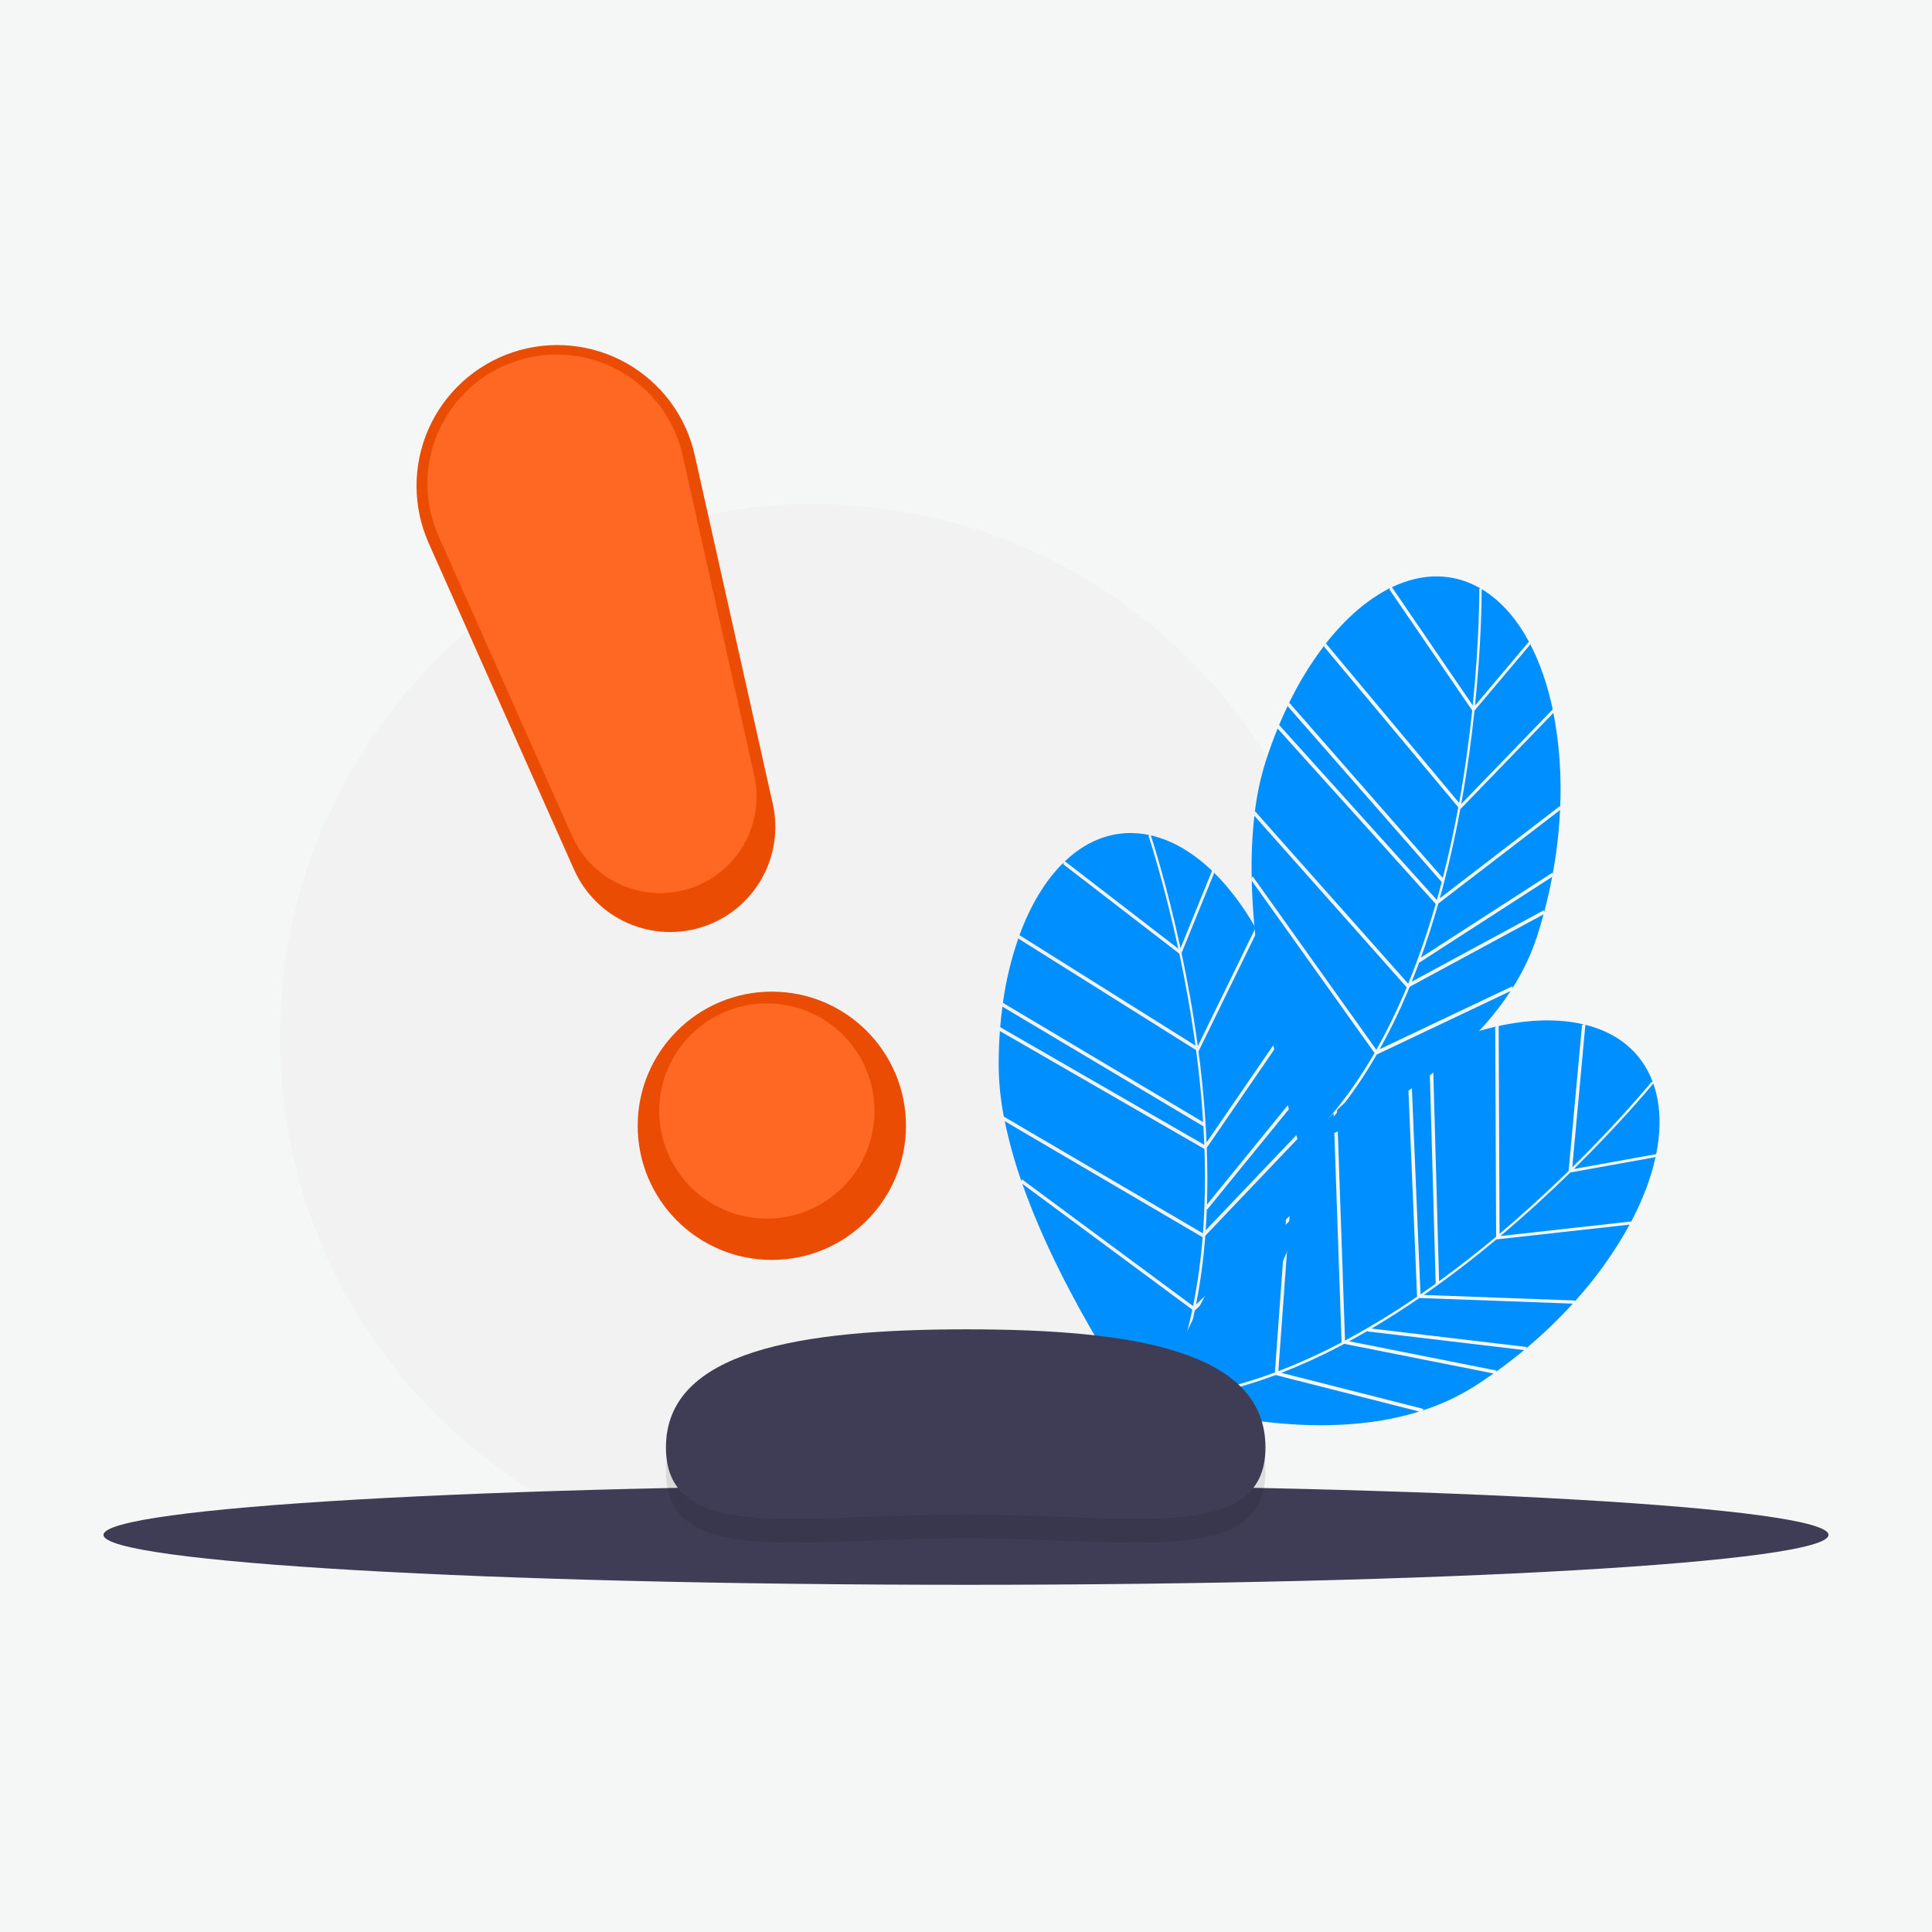 <svg width="224" height="224" viewBox="0 0 224 224" fill="none" xmlns="http://www.w3.org/2000/svg">
<rect width="224" height="224" fill="#F5F7F7"/>
<g clip-path="url(#clip0)">
<path d="M94.279 182.117C128.434 182.117 156.123 154.429 156.123 120.273C156.123 86.117 128.434 58.428 94.279 58.428C60.123 58.428 32.434 86.117 32.434 120.273C32.434 154.429 60.123 182.117 94.279 182.117Z" fill="#F2F2F2"/>
<path d="M177.409 74.734L170.957 82.384C170.609 85.679 170.115 89.36 169.416 93.223L180.016 82.256L180.066 82.448C179.462 79.5 178.55 76.827 177.35 74.553L177.409 74.734Z" fill="#008FFF"/>
<path d="M171.017 81.806L177.267 74.396C175.903 71.86 174.176 69.834 172.111 68.505C172.004 68.436 171.896 68.37 171.788 68.306C171.789 69.206 171.763 74.493 171.017 81.806Z" fill="#008FFF"/>
<path d="M179.023 105.52L179.036 105.742C179.398 104.383 179.707 103.021 179.964 101.658L164.591 111.583L164.581 111.482C164.29 112.274 163.991 113.051 163.684 113.813L179.023 105.52Z" fill="#008FFF"/>
<path d="M180.855 93.46L180.886 93.671C181.062 89.98 180.8 86.282 180.106 82.653L169.303 93.829C168.631 97.446 167.839 100.888 166.928 104.157L180.855 93.46Z" fill="#008FFF"/>
<path d="M153.599 74.762C152.002 76.853 150.62 79.101 149.475 81.47L167.279 101.794C168.012 98.944 168.603 96.179 169.079 93.601L153.505 74.963L153.599 74.762Z" fill="#008FFF"/>
<path d="M148.217 84.26L148.307 84.057L166.591 104.343C166.788 103.648 166.976 102.957 167.156 102.27L149.286 81.871L149.378 81.668C148.973 82.502 148.586 83.367 148.217 84.26Z" fill="#008FFF"/>
<path d="M179.991 101.178L180.013 101.395C180.468 98.924 180.757 96.424 180.876 93.913L166.761 104.754C166.141 106.93 165.47 109.019 164.747 111.021L179.991 101.178Z" fill="#008FFF"/>
<path d="M159.617 122.264C157.225 126.428 154.514 129.947 151.512 132.781C154.833 131.442 168.21 125.542 175.143 114.902L159.617 122.264Z" fill="#008FFF"/>
<path d="M145.436 94.586C145.17 96.986 145.067 99.401 145.124 101.815L145.236 101.599L159.576 121.715C160.892 119.373 162.067 116.954 163.095 114.471L145.436 94.586Z" fill="#008FFF"/>
<path d="M170.753 81.783C171.558 73.872 171.515 68.359 171.514 68.28L171.65 68.224C168.422 66.353 164.855 66.418 161.38 68.081L170.753 81.783Z" fill="#008FFF"/>
<path d="M163.443 114.402C163.346 114.637 163.25 114.874 163.152 115.107C162.211 117.341 161.149 119.521 159.972 121.64L175.351 114.347L175.358 114.565C176.563 112.681 177.525 110.653 178.22 108.528C178.489 107.692 178.737 106.852 178.965 106.01L163.443 114.402Z" fill="#008FFF"/>
<path d="M169.173 93.087C169.862 89.267 170.349 85.629 170.692 82.373L161.104 68.356L161.205 68.165C158.594 69.456 156.04 71.65 153.726 74.6L169.173 93.087Z" fill="#008FFF"/>
<path d="M159.365 122.086L145.13 102.117C145.473 116.592 150.415 132.041 150.734 133.023C154.153 129.962 156.997 126.198 159.365 122.086Z" fill="#008FFF"/>
<path d="M163.26 114.043L163.274 114.035C164.501 111.018 165.564 107.937 166.458 104.806L148.13 84.47C147.634 85.684 147.174 86.948 146.75 88.262C146.158 90.148 145.74 92.083 145.5 94.045L163.26 114.043Z" fill="#008FFF"/>
<path d="M191.914 134.164L182.065 135.94C179.696 138.256 176.967 140.777 173.965 143.305L189.124 141.62L189.04 141.799C190.455 139.144 191.458 136.503 191.984 133.987L191.914 134.164Z" fill="#008FFF"/>
<path d="M182.48 135.533L192.02 133.813C192.587 130.989 192.548 128.327 191.806 125.987C191.768 125.865 191.726 125.746 191.684 125.627C191.111 126.322 187.718 130.377 182.48 135.533Z" fill="#008FFF"/>
<path d="M173.521 158.904L173.39 159.084C174.535 158.267 175.642 157.416 176.709 156.53L158.538 154.369L158.595 154.285C157.866 154.709 157.14 155.117 156.418 155.508L173.521 158.904Z" fill="#008FFF"/>
<path d="M182.624 150.784L182.514 150.966C185.003 148.236 187.16 145.221 188.94 141.983L173.492 143.7C170.667 146.057 167.861 148.204 165.075 150.14L182.624 150.784Z" fill="#008FFF"/>
<path d="M173.558 118.999C170.994 119.591 168.496 120.44 166.103 121.535L166.852 148.544C169.235 146.816 171.453 145.064 173.464 143.382L173.357 119.094L173.558 118.999Z" fill="#008FFF"/>
<path d="M163.354 122.882L163.554 122.782L164.697 150.068C165.292 149.659 165.877 149.247 166.454 148.832L165.701 121.723L165.902 121.625C165.058 122.01 164.209 122.429 163.354 122.882Z" fill="#008FFF"/>
<path d="M177.036 156.178L176.914 156.359C178.841 154.745 180.658 153.004 182.351 151.146L164.565 150.493C162.7 151.773 160.851 152.954 159.017 154.035L177.036 156.178Z" fill="#008FFF"/>
<path d="M147.895 159.423C143.397 161.104 139.065 162.086 134.945 162.354C138.357 163.44 152.423 167.428 164.549 163.656L147.895 159.423Z" fill="#008FFF"/>
<path d="M154.626 129.06C152.891 130.74 151.27 132.534 149.775 134.43L149.999 134.334L148.213 158.974C150.721 158.009 153.169 156.896 155.544 155.638L154.626 129.06Z" fill="#008FFF"/>
<path d="M182.291 135.348C187.957 129.767 191.44 125.494 191.49 125.432L191.63 125.477C190.338 121.976 187.548 119.751 183.811 118.816L182.291 135.348Z" fill="#008FFF"/>
<path d="M155.857 155.808C155.632 155.927 155.406 156.049 155.182 156.165C153.033 157.285 150.824 158.288 148.566 159.168L165.062 163.36L164.929 163.533C167.059 162.851 169.093 161.902 170.984 160.708C171.724 160.236 172.451 159.748 173.164 159.244L155.857 155.808Z" fill="#008FFF"/>
<path d="M173.864 143.045C176.831 140.543 179.527 138.052 181.868 135.763L183.423 118.852L183.623 118.769C180.789 118.098 177.422 118.158 173.758 118.955L173.864 143.045Z" fill="#008FFF"/>
<path d="M147.814 159.125L149.587 134.666C140.619 146.033 134.572 161.084 134.191 162.044C138.777 161.866 143.368 160.782 147.814 159.125Z" fill="#008FFF"/>
<path d="M155.944 155.414L155.961 155.418C158.829 153.876 161.613 152.181 164.299 150.34L163.153 122.988C161.998 123.606 160.837 124.286 159.672 125.028C158.013 126.103 156.457 127.327 155.021 128.684L155.944 155.414Z" fill="#008FFF"/>
<path d="M140.765 101.234L136.993 110.503C137.681 113.744 138.349 117.398 138.878 121.288L145.569 107.581L145.675 107.748C144.191 105.132 142.497 102.871 140.653 101.079L140.765 101.234Z" fill="#008FFF"/>
<path d="M136.872 109.935L140.525 100.956C138.444 98.966 136.175 97.573 133.801 96.947C133.677 96.914 133.554 96.886 133.432 96.858C133.711 97.714 135.32 102.75 136.872 109.935Z" fill="#008FFF"/>
<path d="M151.816 130.013L151.897 130.22C151.821 128.815 151.694 127.425 151.516 126.049L139.965 140.24L139.924 140.147C139.892 140.99 139.848 141.821 139.792 142.641L151.816 130.013Z" fill="#008FFF"/>
<path d="M149.83 117.978L149.925 118.168C148.951 114.604 147.559 111.168 145.777 107.931L138.958 121.899C139.437 125.546 139.748 129.065 139.892 132.455L149.83 117.978Z" fill="#008FFF"/>
<path d="M118.129 108.62C117.257 111.102 116.637 113.667 116.28 116.274L139.495 130.1C139.311 127.162 139.019 124.35 138.674 121.752L118.102 108.84L118.129 108.62Z" fill="#008FFF"/>
<path d="M115.947 119.317L115.97 119.095L139.629 132.736C139.601 132.014 139.566 131.299 139.525 130.59L116.225 116.713L116.249 116.492C116.123 117.411 116.022 118.352 115.947 119.317Z" fill="#008FFF"/>
<path d="M151.394 125.585L151.482 125.785C151.151 123.293 150.653 120.826 149.99 118.402L139.917 133.075C140 135.335 140.007 137.53 139.939 139.658L151.394 125.585Z" fill="#008FFF"/>
<path d="M138.536 151.936C137.547 156.635 136.058 160.82 134.079 164.443C136.823 162.143 147.721 152.397 151.026 140.135L138.536 151.936Z" fill="#008FFF"/>
<path d="M116.493 129.996C116.983 132.361 117.631 134.69 118.432 136.968L118.471 136.728L138.326 151.426C138.855 148.792 139.224 146.128 139.434 143.449L116.493 129.996Z" fill="#008FFF"/>
<path d="M136.614 109.995C134.933 102.222 133.188 96.992 133.163 96.917L133.276 96.822C129.627 96.04 126.255 97.205 123.464 99.861L136.614 109.995Z" fill="#008FFF"/>
<path d="M139.744 143.275C139.725 143.529 139.707 143.785 139.685 144.037C139.481 146.451 139.145 148.853 138.68 151.232L151.051 139.543L151.126 139.748C151.69 137.584 151.977 135.358 151.981 133.122C151.979 132.243 151.956 131.368 151.912 130.497L139.744 143.275Z" fill="#008FFF"/>
<path d="M138.604 121.233C138.079 117.388 137.418 113.777 136.738 110.574L123.286 100.208L123.323 99.995C121.239 102.03 119.488 104.905 118.2 108.427L138.604 121.233Z" fill="#008FFF"/>
<path d="M138.24 151.844L118.53 137.253C123.331 150.913 132.806 164.077 133.413 164.913C135.718 160.945 137.26 156.486 138.24 151.844Z" fill="#008FFF"/>
<path d="M139.458 142.991L139.47 142.979C139.704 139.731 139.762 136.472 139.646 133.218L115.929 119.543C115.833 120.85 115.786 122.194 115.788 123.576C115.808 125.552 116.009 127.522 116.387 129.462L139.458 142.991Z" fill="#008FFF"/>
<path d="M112 183.745C167.228 183.745 212 181.154 212 177.958C212 174.762 167.228 172.172 112 172.172C56.772 172.172 12 174.762 12 177.958C12 181.154 56.772 183.745 112 183.745Z" fill="#3F3D56"/>
<path opacity="0.1" d="M146.72 170.587C146.72 181.833 131.043 178.355 111.849 178.355C92.655 178.355 77.211 181.833 77.211 170.587C77.211 159.34 92.885 156.894 112.08 156.894C131.274 156.894 146.72 159.34 146.72 170.587Z" fill="black"/>
<path d="M146.72 167.818C146.72 179.064 131.043 175.586 111.849 175.586C92.655 175.586 77.211 179.064 77.211 167.818C77.211 156.571 92.885 154.125 112.08 154.125C131.274 154.125 146.72 156.571 146.72 167.818Z" fill="#3F3D56"/>
<path d="M89.487 146.076C98.076 146.076 105.039 139.113 105.039 130.524C105.039 121.935 98.076 114.973 89.487 114.973C80.899 114.973 73.936 121.935 73.936 130.524C73.936 139.113 80.899 146.076 89.487 146.076Z" fill="#E94900"/>
<path d="M81.578 107.428H81.578C78.702 108.393 75.571 108.251 72.794 107.031C70.018 105.811 67.796 103.599 66.562 100.829L49.705 62.971C48.78 60.893 48.299 58.645 48.294 56.37C48.288 54.096 48.758 51.845 49.673 49.763C50.588 47.68 51.929 45.812 53.608 44.278C55.288 42.744 57.269 41.578 59.425 40.854L59.425 40.854C61.593 40.127 63.889 39.863 66.165 40.08C68.44 40.296 70.645 40.989 72.637 42.112C74.628 43.234 76.361 44.763 77.724 46.599C79.087 48.434 80.049 50.535 80.548 52.766L89.598 93.207C90.256 96.15 89.801 99.232 88.32 101.858C86.838 104.485 84.436 106.469 81.578 107.428Z" fill="#E94900"/>
<path opacity="0.1" d="M89.487 146.076C98.076 146.076 105.039 139.113 105.039 130.524C105.039 121.935 98.076 114.973 89.487 114.973C80.899 114.973 73.936 121.935 73.936 130.524C73.936 139.113 80.899 146.076 89.487 146.076Z" fill="#FF6823"/>
<path opacity="0.1" d="M81.578 107.428H81.578C78.702 108.393 75.571 108.251 72.794 107.031C70.018 105.811 67.796 103.599 66.562 100.829L49.705 62.971C48.78 60.893 48.299 58.645 48.294 56.37C48.288 54.096 48.758 51.845 49.673 49.763C50.588 47.68 51.929 45.812 53.608 44.278C55.288 42.744 57.269 41.578 59.425 40.854L59.425 40.854C61.593 40.127 63.889 39.863 66.165 40.08C68.44 40.296 70.645 40.989 72.637 42.112C74.628 43.234 76.361 44.763 77.724 46.599C79.087 48.434 80.049 50.535 80.548 52.766L89.598 93.207C90.256 96.15 89.801 99.232 88.32 101.858C86.838 104.485 84.436 106.469 81.578 107.428Z" fill="#FF6823"/>
<path d="M88.912 141.287C95.803 141.287 101.39 135.701 101.39 128.81C101.39 121.919 95.803 116.332 88.912 116.332C82.021 116.332 76.435 121.919 76.435 128.81C76.435 135.701 82.021 141.287 88.912 141.287Z" fill="#FF6823"/>
<path d="M80.096 102.966H80.096C77.458 103.851 74.584 103.722 72.037 102.602C69.489 101.482 67.45 99.453 66.319 96.911L50.852 62.176C50.003 60.269 49.562 58.206 49.557 56.119C49.552 54.032 49.983 51.967 50.823 50.056C51.662 48.146 52.892 46.432 54.433 45.024C55.974 43.617 57.792 42.547 59.771 41.883L59.771 41.883C61.759 41.216 63.866 40.974 65.954 41.172C68.042 41.371 70.065 42.006 71.892 43.036C73.719 44.067 75.309 45.469 76.56 47.154C77.811 48.837 78.693 50.765 79.151 52.812L87.454 89.918C88.058 92.618 87.641 95.446 86.282 97.856C84.923 100.266 82.719 102.086 80.096 102.966Z" fill="#FF6823"/>
</g>
<defs>
<clipPath id="clip0">
<rect width="200" height="143.745" fill="white" transform="translate(12 40)"/>
</clipPath>
</defs>
</svg>
